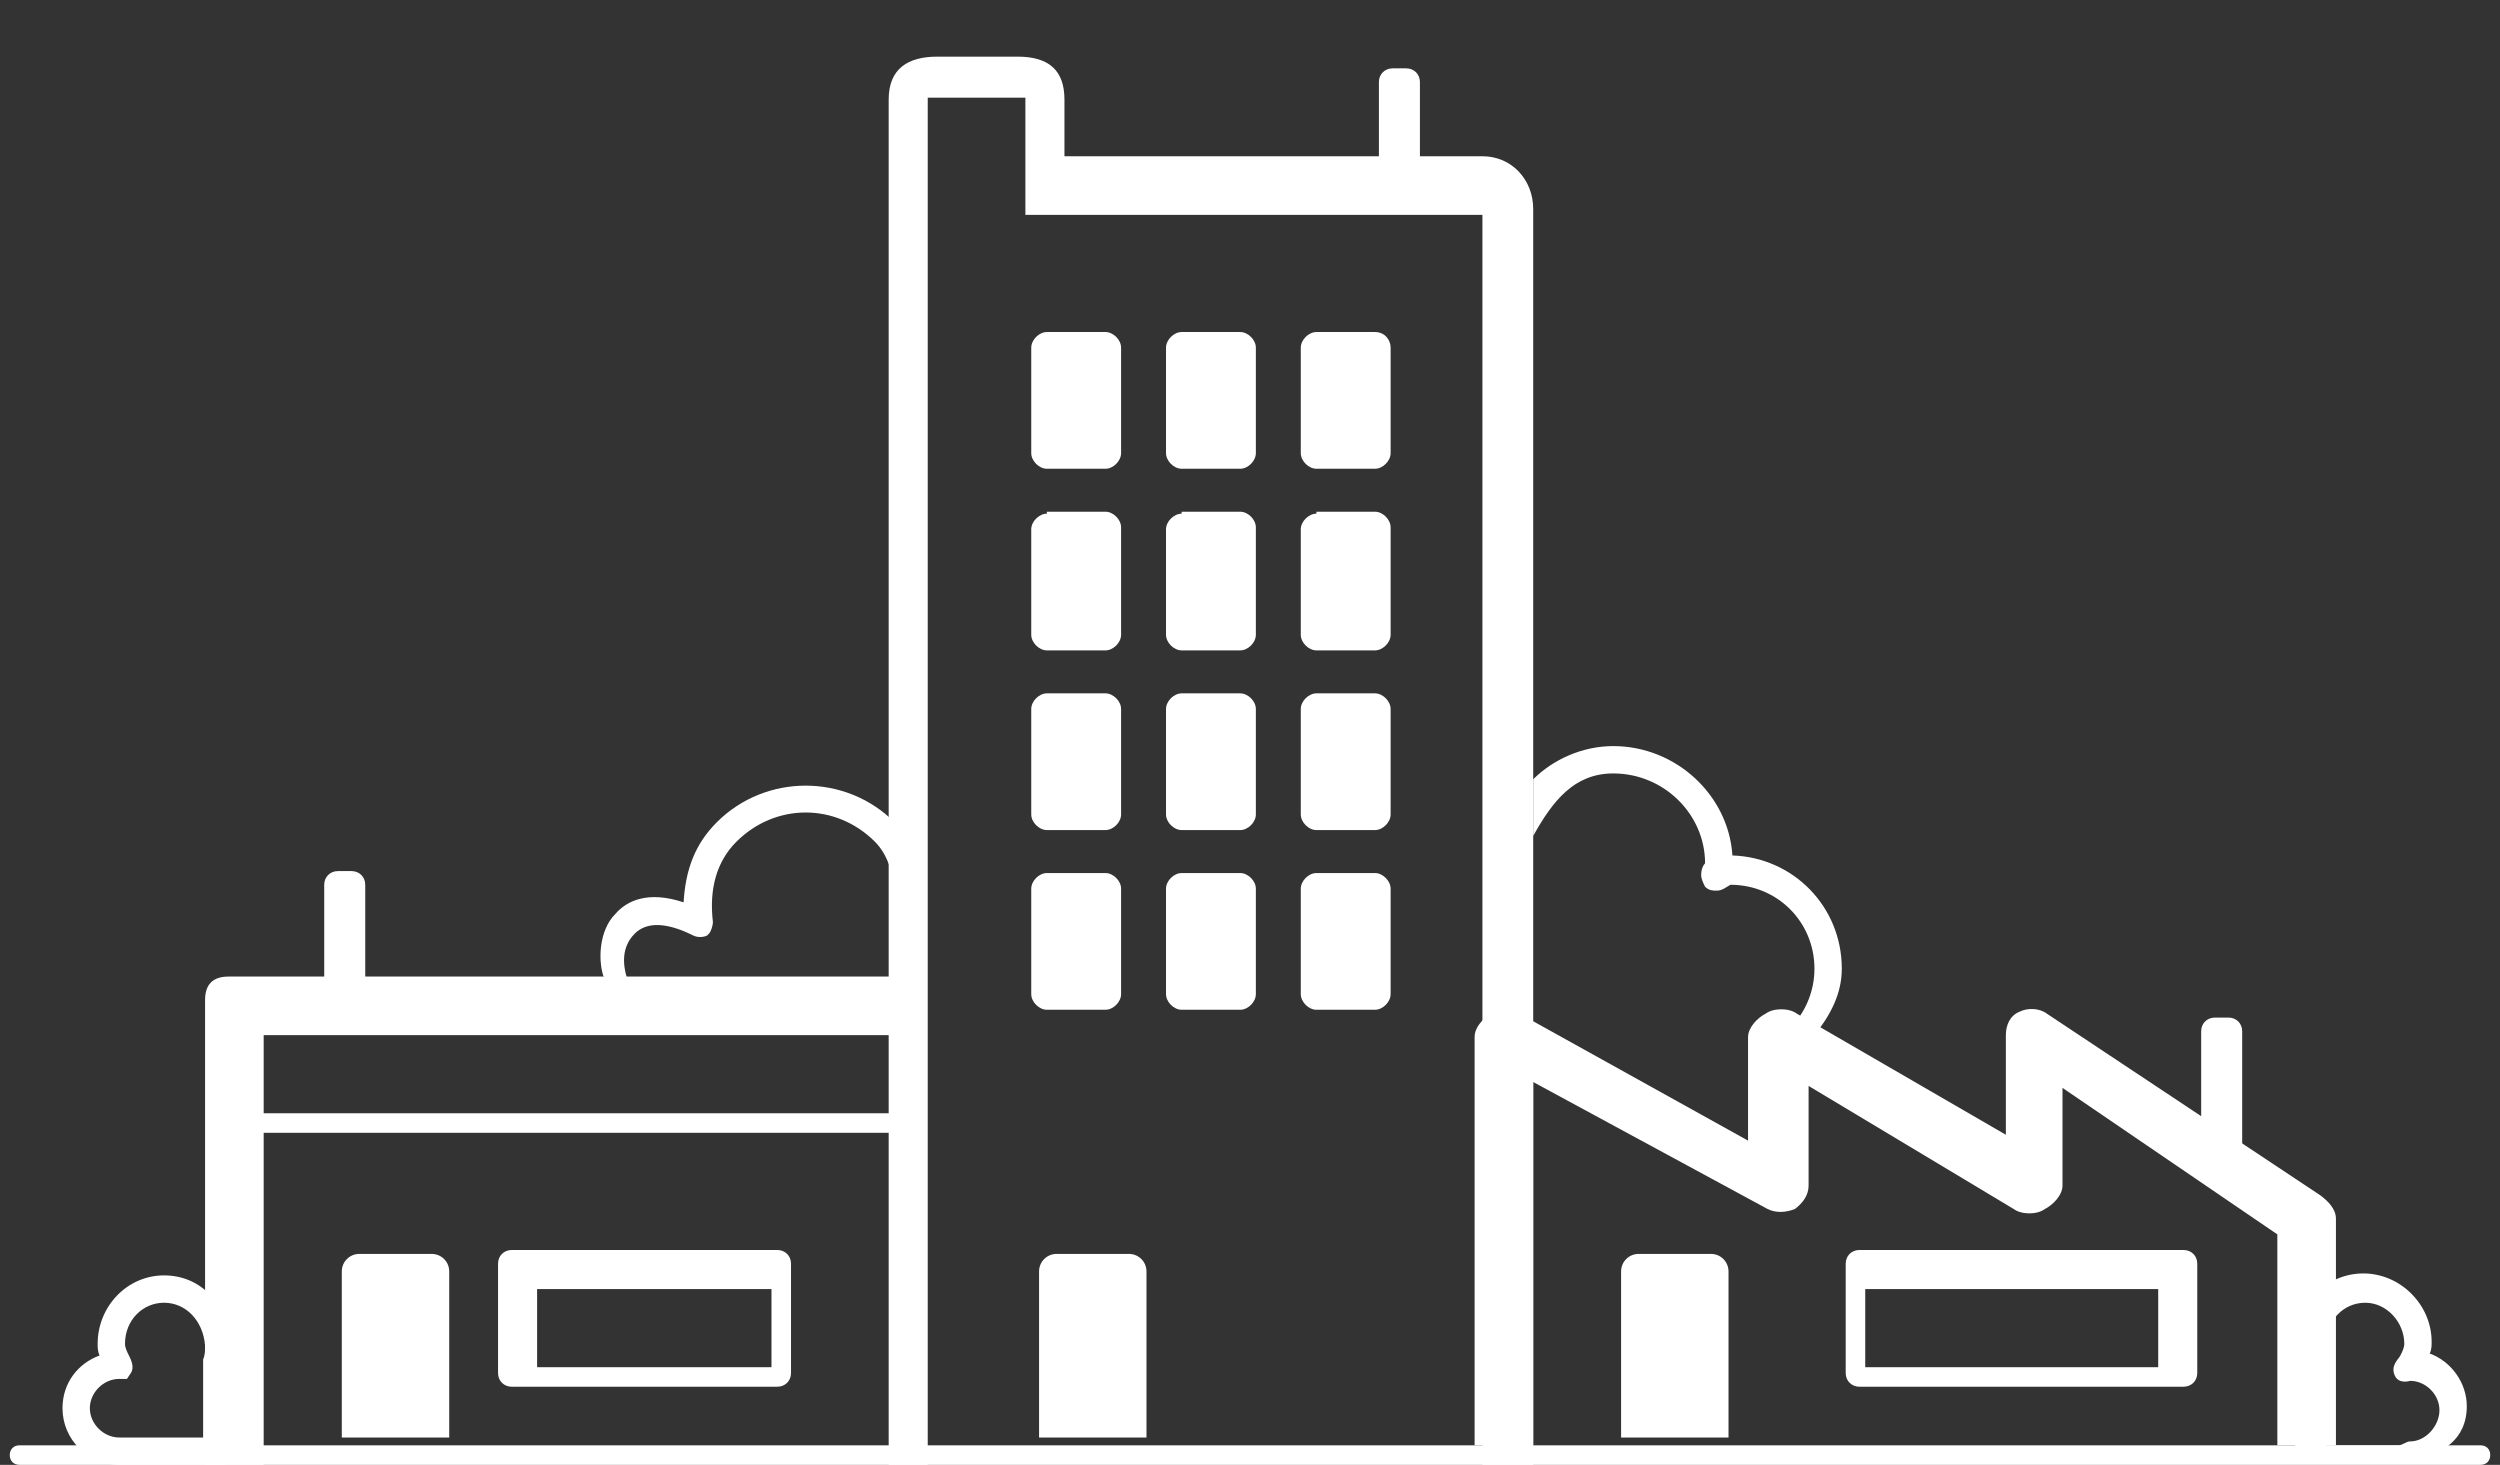 <svg version="1.1" id="Layer_1" xmlns="http://www.w3.org/2000/svg" xmlns:xlink="http://www.w3.org/1999/xlink" x="0px" y="0px"
	 viewBox="0 0 128 75" enable-background="new 0 0 128 75" xml:space="preserve">
<rect x="0" y="0" width="128" height="75" fill="#333333" stroke="none"/>
<g>
	<g>
		<path fill="#FFFFFF" d="M53.6,17c-0.4,0-0.8,0.4-0.8,0.8v5.4c0,0.4,0.4,0.8,0.8,0.8h3c0.4,0,0.8-0.4,0.8-0.8v-5.4
			c0-0.4-0.4-0.8-0.8-0.8H53.6z"/>
		<path fill="#FFFFFF" d="M60.5,17c-0.4,0-0.8,0.4-0.8,0.8v5.4c0,0.4,0.4,0.8,0.8,0.8h3c0.4,0,0.8-0.4,0.8-0.8v-5.4
			c0-0.4-0.4-0.8-0.8-0.8H60.5z"/>
		<path fill="#FFFFFF" d="M70.4,17h-3c-0.4,0-0.8,0.4-0.8,0.8v5.4c0,0.4,0.4,0.8,0.8,0.8h3c0.4,0,0.8-0.4,0.8-0.8v-5.4
			C71.2,17.4,70.9,17,70.4,17z"/>
		<path fill="#FFFFFF" d="M53.6,26.3c-0.4,0-0.8,0.4-0.8,0.8v5.4c0,0.4,0.4,0.8,0.8,0.8h3c0.4,0,0.8-0.4,0.8-0.8V27
			c0-0.4-0.4-0.8-0.8-0.8H53.6z"/>
		<path fill="#FFFFFF" d="M60.5,26.3c-0.4,0-0.8,0.4-0.8,0.8v5.4c0,0.4,0.4,0.8,0.8,0.8h3c0.4,0,0.8-0.4,0.8-0.8V27
			c0-0.4-0.4-0.8-0.8-0.8H60.5z"/>
		<path fill="#FFFFFF" d="M67.4,26.3c-0.4,0-0.8,0.4-0.8,0.8v5.4c0,0.4,0.4,0.8,0.8,0.8h3c0.4,0,0.8-0.4,0.8-0.8V27
			c0-0.4-0.4-0.8-0.8-0.8H67.4z"/>
		<path fill="#FFFFFF" d="M53.6,35.5c-0.4,0-0.8,0.4-0.8,0.8v5.4c0,0.4,0.4,0.8,0.8,0.8h3c0.4,0,0.8-0.4,0.8-0.8v-5.4
			c0-0.4-0.4-0.8-0.8-0.8H53.6z"/>
		<path fill="#FFFFFF" d="M60.5,35.5c-0.4,0-0.8,0.4-0.8,0.8v5.4c0,0.4,0.4,0.8,0.8,0.8h3c0.4,0,0.8-0.4,0.8-0.8v-5.4
			c0-0.4-0.4-0.8-0.8-0.8H60.5z"/>
		<path fill="#FFFFFF" d="M67.4,35.5c-0.4,0-0.8,0.4-0.8,0.8v5.4c0,0.4,0.4,0.8,0.8,0.8h3c0.4,0,0.8-0.4,0.8-0.8v-5.4
			c0-0.4-0.4-0.8-0.8-0.8H67.4z"/>
		<path fill="#FFFFFF" d="M53.6,44.7c-0.4,0-0.8,0.4-0.8,0.8v5.4c0,0.4,0.4,0.8,0.8,0.8h3c0.4,0,0.8-0.4,0.8-0.8v-5.4
			c0-0.4-0.4-0.8-0.8-0.8H53.6z"/>
		<path fill="#FFFFFF" d="M60.5,44.7c-0.4,0-0.8,0.4-0.8,0.8v5.4c0,0.4,0.4,0.8,0.8,0.8h3c0.4,0,0.8-0.4,0.8-0.8v-5.4
			c0-0.4-0.4-0.8-0.8-0.8H60.5z"/>
		<path fill="#FFFFFF" d="M67.4,44.7c-0.4,0-0.8,0.4-0.8,0.8v5.4c0,0.4,0.4,0.8,0.8,0.8h3c0.4,0,0.8-0.4,0.8-0.8v-5.4
			c0-0.4-0.4-0.8-0.8-0.8H67.4z"/>
	</g>
	<path fill="#FFFFFF" d="M127.5,74.5c0,0.3-0.2,0.5-0.5,0.5H1c-0.3,0-0.5-0.2-0.5-0.5l0,0C0.5,74.2,0.7,74,1,74h126
		C127.3,74,127.5,74.2,127.5,74.5L127.5,74.5z"/>
	<path fill="#FFFFFF" d="M46.5,57.5c0,0.3-0.2,0.5-0.5,0.5H12c-0.3,0-0.5-0.2-0.5-0.5l0,0c0-0.3,0.2-0.5,0.5-0.5h34
		C46.3,57,46.5,57.2,46.5,57.5L46.5,57.5z"/>
	<path fill="#FFFFFF" d="M47.5,75V5h5v6h23.4l0,64h2.6V10.7c0-1.5-1.1-2.7-2.6-2.7H54.5V5.1c0-1.5-0.8-2.2-2.4-2.2H48
		c-1.5,0-2.5,0.6-2.5,2.2V75H47.5z"/>
	<path fill="#FFFFFF" d="M78.5,74V55.4l12,6.5c0.4,0.2,0.9,0.2,1.4,0c0.4-0.3,0.7-0.7,0.7-1.2v-5.1l10.5,6.3c0.4,0.3,1.2,0.3,1.6,0
		c0.4-0.2,0.9-0.7,0.9-1.2v-5l11,7.5V74h3V62.4c0-0.5-0.4-0.9-0.8-1.2l-14-9.3c-0.4-0.3-1-0.3-1.4-0.1c-0.5,0.2-0.7,0.7-0.7,1.2v5.1
		L92,51.9c-0.4-0.3-1.2-0.3-1.6,0c-0.4,0.2-0.9,0.7-0.9,1.2v5.3l-11.7-6.5c-0.4-0.2-1.1-0.2-1.5,0c-0.4,0.3-0.8,0.7-0.8,1.2V74H78.5
		z"/>
	<path fill="#FFFFFF" d="M46.5,50H11.7c-0.8,0-1.2,0.4-1.2,1.2V75h3V53h33V50z"/>
	<path fill="#FFFFFF" d="M23,65.1c0-0.5-0.4-0.9-0.9-0.9h-3.7c-0.5,0-0.9,0.4-0.9,0.9v8.5H23V65.1z"/>
	<path fill="#FFFFFF" d="M58.7,65.1c0-0.5-0.4-0.9-0.9-0.9h-3.7c-0.5,0-0.9,0.4-0.9,0.9v8.5h5.5V65.1z"/>
	<path fill="#FFFFFF" d="M88.5,65.1c0-0.5-0.4-0.9-0.9-0.9h-3.7c-0.5,0-0.9,0.4-0.9,0.9v8.5h5.5V65.1z"/>
	<path fill="#FFFFFF" d="M114.8,52.8c0-0.4-0.3-0.7-0.7-0.7h-0.7c-0.4,0-0.7,0.3-0.7,0.7v6.6h2.1V52.8z"/>
	<path fill="#FFFFFF" d="M18.7,45.3c0-0.4-0.3-0.7-0.7-0.7h-0.7c-0.4,0-0.7,0.3-0.7,0.7v6.6h2.1V45.3z"/>
	<path fill="#FFFFFF" d="M72.7,4.2c0-0.4-0.3-0.7-0.7-0.7h-0.7c-0.4,0-0.7,0.3-0.7,0.7v6.6h2.1V4.2z"/>
	<path fill="#FFFFFF" d="M112.5,70.3c0,0.4-0.3,0.7-0.7,0.7H95.2c-0.4,0-0.7-0.3-0.7-0.7v-5.6c0-0.4,0.3-0.7,0.7-0.7h16.6
		c0.4,0,0.7,0.3,0.7,0.7V70.3z M95.5,70h15v-4h-15V70z"/>
	<path fill="#FFFFFF" d="M40.5,70.3c0,0.4-0.3,0.7-0.7,0.7H26.2c-0.4,0-0.7-0.3-0.7-0.7v-5.6c0-0.4,0.3-0.7,0.7-0.7h13.6
		c0.4,0,0.7,0.3,0.7,0.7V70.3z M27.5,70h12v-4h-12V70z"/>
	<path fill="#FFFFFF" d="M123.4,74.6c-0.4,0-0.8-0.2-0.8-0.2l-5.1,0v-4.8c0,0,0-0.5,0-0.9c0-1.9,1.6-3.5,3.5-3.5
		c1.9,0,3.5,1.6,3.5,3.5c0,0.2,0,0.4-0.1,0.6c1.1,0.4,1.9,1.5,1.9,2.7C126.3,73.7,125,74.6,123.4,74.6z M119.1,74h3.7
		c0.2,0,0.4-0.2,0.6-0.2c0.8,0,1.5-0.8,1.5-1.6c0-0.8-0.7-1.5-1.5-1.5c0,0-0.6,0.2-0.8-0.3s0.2-0.8,0.3-1c0.1-0.2,0.2-0.4,0.2-0.6
		c0-1.1-0.9-2.1-2-2.1c-1.1,0-2,0.9-2,2.1c0,0.3,0.1,1,0.1,1L119.1,74z"/>
	<path fill="#FFFFFF" d="M6.1,75c-1.6,0-2.9-1.3-2.9-2.9c0-1.3,0.8-2.3,1.9-2.7C5,69.2,5,69,5,68.8c0-1.9,1.5-3.5,3.4-3.5
		c1.9,0,3.3,1.5,3.3,3.5c0,0.3-0.2,0.8-0.2,1V75H6.7C6.7,75,6.4,75,6.1,75z M8.4,66.7c-1.1,0-2,0.9-2,2.1c0,0.2,0.1,0.4,0.2,0.6
		c0.1,0.2,0.3,0.6,0.1,0.9l-0.2,0.3l-0.4,0c-0.8,0-1.5,0.7-1.5,1.5c0,0.8,0.7,1.5,1.5,1.5c0.2,0,0.4,0,0.5,0l3.8,0l0-4
		c0.1-0.2,0.1-0.5,0.1-0.7C10.4,67.6,9.5,66.7,8.4,66.7z"/>
	<path fill="#FFFFFF" d="M32.3,50.6c-0.4-0.9-0.6-2,0.2-2.8c0.6-0.6,1.6-0.6,3,0.1c0.2,0.1,0.5,0.1,0.7,0c0,0,0.1-0.1,0.1-0.1
		c0.1-0.1,0.2-0.4,0.2-0.6c-0.2-1.7,0.2-3.1,1.2-4.1c2-2,5.1-2,7.1,0c0.7,0.7,0.9,1.7,1.1,2.6l1.1-1.1c-0.3-0.9-0.5-1.8-1.2-2.5
		c-2.5-2.5-6.6-2.5-9.1,0c-1.1,1.1-1.6,2.4-1.7,4.1c-1.8-0.6-2.9-0.1-3.5,0.6c-0.8,0.8-0.9,2.3-0.6,3.2L32.3,50.6z"/>
	<g>
		<path fill="#FFFFFF" d="M88.7,43.8c-0.2-3.1-2.9-5.6-6.1-5.6c-1.6,0-3.1,0.7-4.1,1.7v2.9c1-1.8,2.1-3.2,4.1-3.2
			c2.6,0,4.7,2.1,4.7,4.6c-0.1,0.1-0.2,0.3-0.2,0.6c0,0.2,0.1,0.4,0.2,0.6c0.2,0.2,0.4,0.2,0.6,0.2c0.3,0,0.5-0.2,0.7-0.3
			c2.4,0,4.3,1.9,4.3,4.3c0,1.2-0.5,2.3-1.3,3.1l1.3,0.3c0.8-1,1.4-2.1,1.4-3.4C94.3,46.4,91.8,43.9,88.7,43.8z"/>
	</g>
</g>
</svg>
